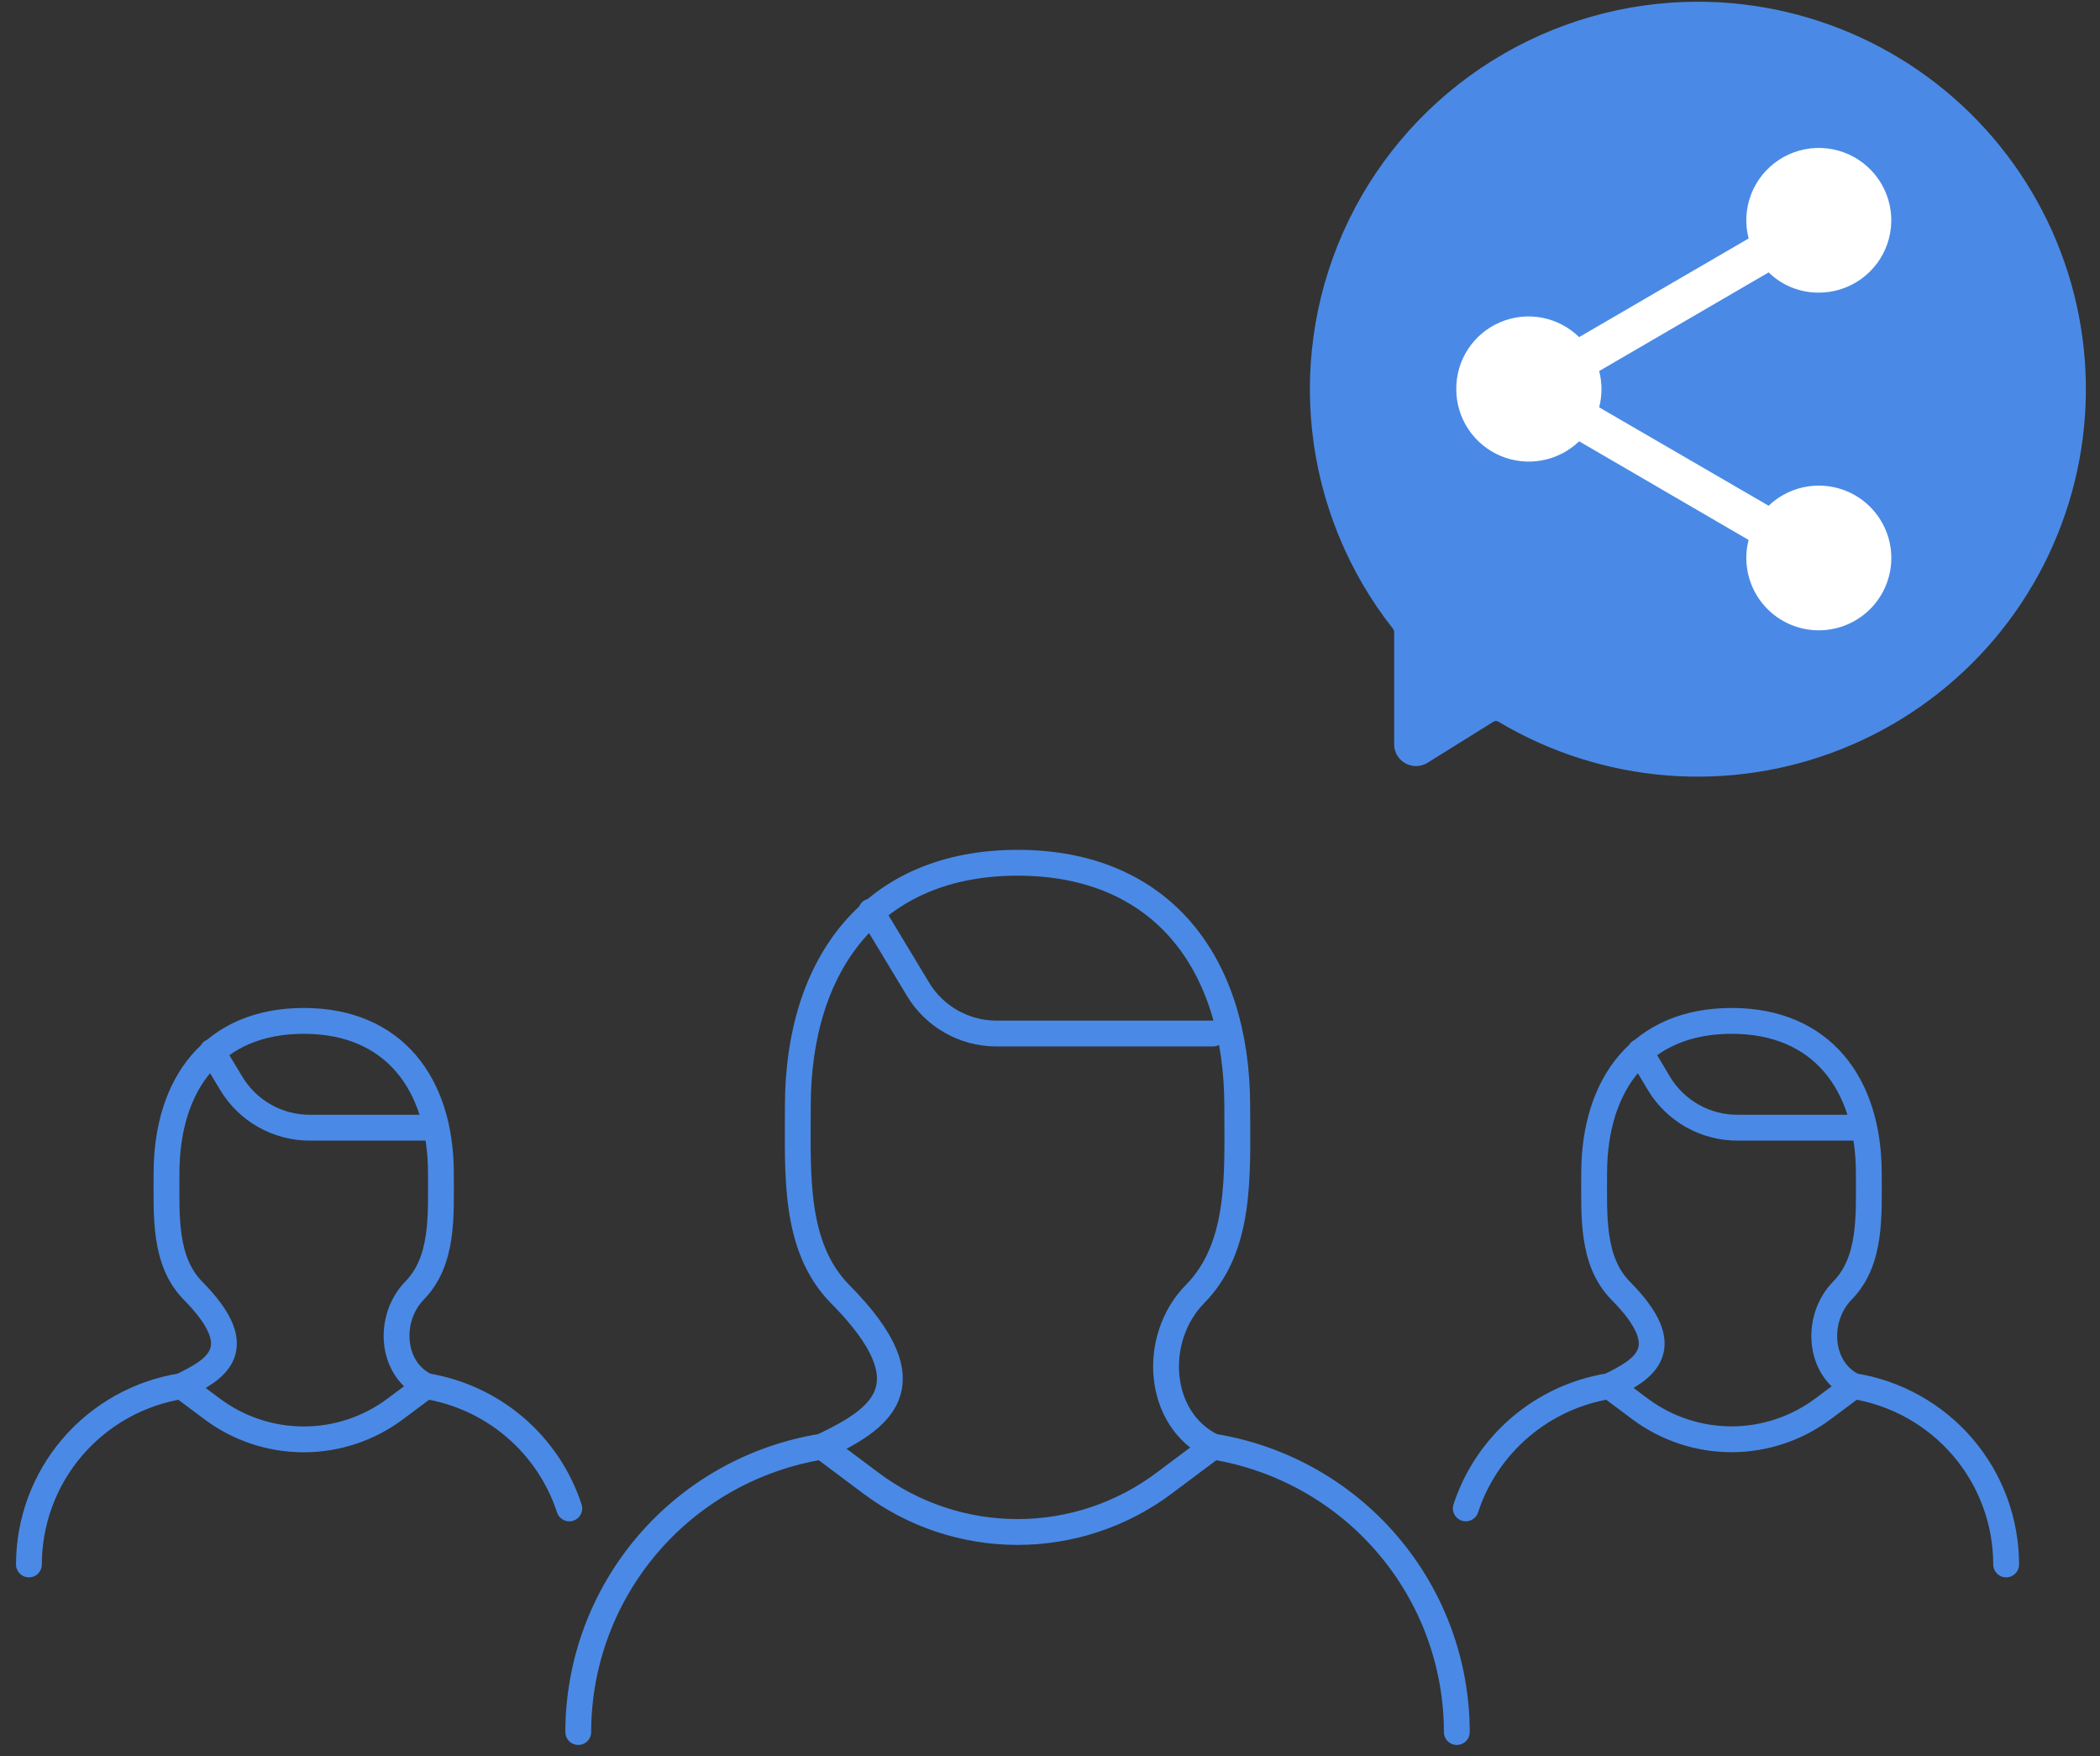 <svg width="122" height="102" viewBox="0 0 122 102" fill="none" xmlns="http://www.w3.org/2000/svg">
<rect x="0" y="0" width="122" height="102" fill="#333333" stroke="none"/>
<path d="M116.548 90.866C116.546 88.369 115.653 85.954 114.028 84.055C112.403 82.157 110.153 80.898 107.681 80.505M107.681 80.505C105.645 79.527 105.445 76.578 107.038 74.958C108.723 73.232 108.569 70.634 108.569 68.158C108.569 62.932 105.813 59.295 100.606 59.295C95.369 59.295 92.613 62.932 92.613 68.158C92.613 70.634 92.46 73.232 94.144 74.958C97.513 78.351 95.522 79.527 93.501 80.505M107.681 80.505L105.92 81.82C104.384 82.972 102.513 83.596 100.591 83.596C98.669 83.596 96.798 82.972 95.262 81.82L93.501 80.505M93.501 80.505C91.589 80.809 89.799 81.633 88.326 82.887C86.854 84.14 85.756 85.775 85.155 87.611M107.681 65.499H100.943C100.025 65.501 99.122 65.266 98.323 64.816C97.523 64.366 96.853 63.717 96.38 62.932L95.277 61.083M24.742 80.49C22.706 79.527 22.507 76.578 24.084 74.958C25.769 73.232 25.615 70.634 25.615 68.158C25.615 62.932 22.859 59.295 17.652 59.295C12.415 59.295 9.674 62.932 9.674 68.158C9.674 70.634 9.521 73.232 11.205 74.958C14.559 78.351 12.584 79.527 10.547 80.505L12.308 81.82C13.846 82.976 15.719 83.602 17.645 83.602C19.57 83.602 21.444 82.976 22.982 81.82L24.742 80.505C26.651 80.812 28.439 81.637 29.908 82.89C31.378 84.144 32.473 85.777 33.073 87.611M1.68 90.866C1.682 88.367 2.578 85.95 4.206 84.051C5.834 82.152 8.088 80.895 10.562 80.505M24.742 65.499H18.005C17.086 65.501 16.183 65.266 15.384 64.816C14.584 64.366 13.915 63.717 13.441 62.932L12.323 61.083M84.634 100.6C84.631 96.608 83.203 92.748 80.608 89.71C78.013 86.672 74.419 84.655 70.469 84.02M70.469 84.02C67.207 82.461 66.886 77.74 69.428 75.157C72.138 72.406 71.878 68.219 71.878 64.262C71.878 55.918 67.468 50.111 59.122 50.111C50.76 50.111 46.35 55.918 46.35 64.262C46.35 68.235 46.105 72.406 48.8 75.157C54.175 80.567 51.021 82.461 47.759 84.02M70.469 84.02L67.651 86.129C65.192 87.98 62.195 88.981 59.114 88.981C56.033 88.981 53.036 87.98 50.577 86.129L47.759 84.02M47.759 84.02C43.809 84.655 40.215 86.672 37.62 89.71C35.025 92.748 33.597 96.608 33.594 100.6M70.469 60.029H57.866C56.947 60.025 56.046 59.783 55.249 59.328C54.452 58.873 53.786 58.219 53.318 57.431L50.607 52.938" stroke="#4A8AE6" stroke-width="1.5" stroke-linecap="round" stroke-linejoin="round"/>
<path d="M98.646 0.6C94.507 0.6 90.451 1.764 86.944 3.956C83.436 6.149 80.617 9.283 78.81 12.999C77.003 16.715 76.281 20.863 76.726 24.97C77.171 29.076 78.765 32.975 81.326 36.22C81.433 36.373 81.495 36.525 81.495 36.709V43.234C81.495 43.83 82.153 44.197 82.674 43.876L86.502 41.492C86.747 41.339 87.069 41.339 87.314 41.492C90.229 43.23 93.507 44.274 96.892 44.541C100.277 44.808 103.678 44.291 106.831 43.03C109.983 41.77 112.801 39.8 115.065 37.274C117.329 34.749 118.977 31.735 119.882 28.469C120.788 25.203 120.924 21.773 120.283 18.445C119.641 15.118 118.237 11.983 116.182 9.286C114.127 6.588 111.475 4.401 108.433 2.894C105.391 1.388 102.042 0.602 98.646 0.6Z" fill="#4A8AE6" stroke="#4A8AE6"/>
<path fill-rule="evenodd" clip-rule="evenodd" d="M105.66 16.997C106.539 16.998 107.395 16.724 108.11 16.215C108.825 15.706 109.363 14.986 109.647 14.156C109.932 13.327 109.949 12.429 109.697 11.589C109.445 10.75 108.936 10.009 108.242 9.473C107.547 8.936 106.701 8.629 105.824 8.596C104.946 8.562 104.079 8.804 103.346 9.286C102.612 9.769 102.048 10.468 101.733 11.286C101.417 12.105 101.366 13.001 101.587 13.85L91.74 19.58C91.148 19 90.396 18.607 89.581 18.453C88.766 18.299 87.922 18.389 87.159 18.713C86.395 19.037 85.744 19.58 85.289 20.273C84.835 20.965 84.596 21.777 84.604 22.605C84.603 23.431 84.846 24.238 85.302 24.926C85.758 25.614 86.407 26.153 87.168 26.476C87.929 26.798 88.768 26.89 89.581 26.74C90.394 26.59 91.145 26.204 91.74 25.631L101.587 31.362C101.333 32.343 101.445 33.384 101.9 34.29C102.355 35.197 103.123 35.908 104.063 36.294C105.002 36.68 106.05 36.714 107.013 36.389C107.975 36.065 108.788 35.404 109.301 34.529C109.813 33.654 109.992 32.623 109.803 31.627C109.614 30.631 109.07 29.736 108.273 29.108C107.475 28.48 106.476 28.162 105.461 28.211C104.447 28.26 103.484 28.673 102.75 29.375L92.904 23.66C93.083 22.968 93.083 22.243 92.904 21.551L102.75 15.821C103.527 16.579 104.573 17.002 105.66 16.997Z" fill="white"/>
</svg>

